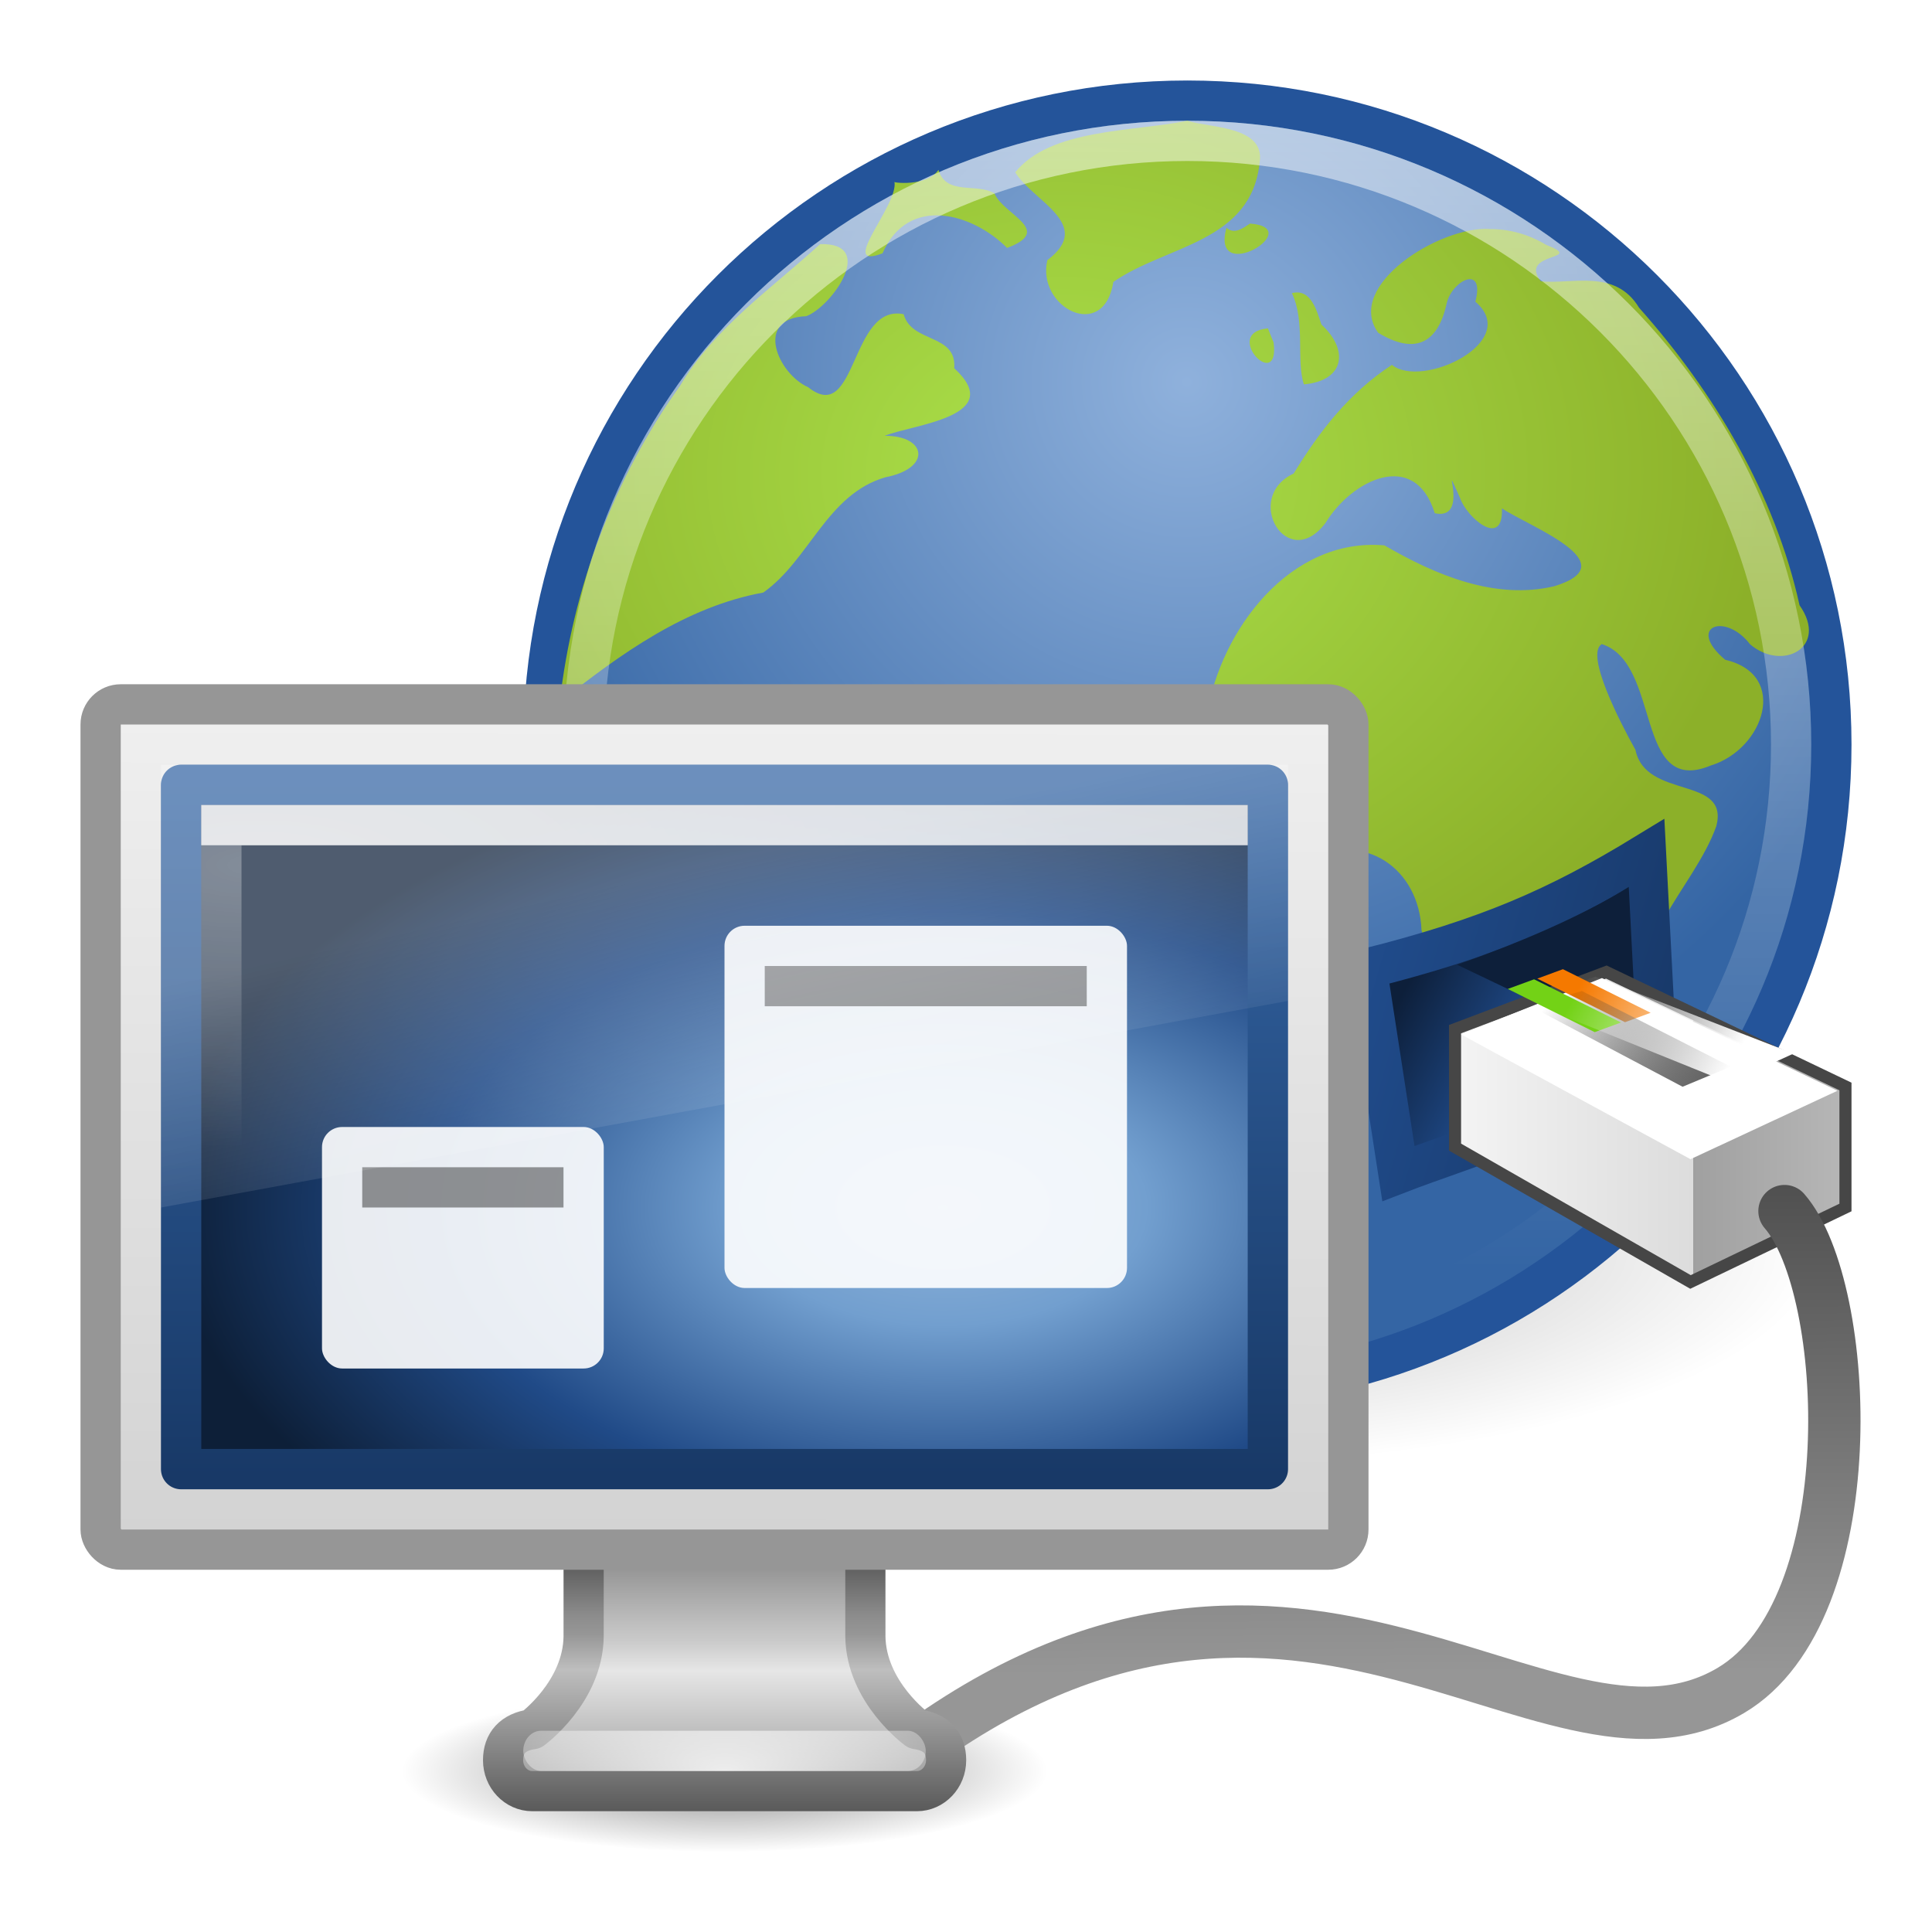 <?xml version="1.0" encoding="UTF-8"?>
<!-- Created with Inkscape (http://www.inkscape.org/) -->
<svg id="svg7324" width="48" height="48" version="1.1" xmlns="http://www.w3.org/2000/svg" xmlns:cc="http://creativecommons.org/ns#" xmlns:dc="http://purl.org/dc/elements/1.1/" xmlns:rdf="http://www.w3.org/1999/02/22-rdf-syntax-ns#" xmlns:xlink="http://www.w3.org/1999/xlink">
 <defs id="defs7326">
  <linearGradient id="linearGradient8090">
   <stop id="stop8092" style="stop-color:#214e90" offset="0"/>
   <stop id="stop8094" style="stop-color:#0d1f3a" offset="1"/>
  </linearGradient>
  <filter id="filter14190" color-interpolation-filters="sRGB">
   <feGaussianBlur id="feGaussianBlur14192" stdDeviation="0.789"/>
  </filter>
  <linearGradient id="linearGradient6602">
   <stop id="stop6604" style="stop-color:#fff" offset="0"/>
   <stop id="stop6606" style="stop-color:#fff;stop-opacity:0" offset="1"/>
  </linearGradient>
  <linearGradient id="linearGradient10691">
   <stop id="stop10693" offset="0"/>
   <stop id="stop10695" style="stop-opacity:0" offset="1"/>
  </linearGradient>
  <radialGradient id="radialGradient3743" cx="16.537" cy="31.564" r="16.336" gradientUnits="userSpaceOnUse" xlink:href="#linearGradient10691"/>
  <radialGradient id="radialGradient4496" cx="26.443" cy="11.03" r="15.5" gradientTransform="matrix(1.042 -.013 .011 .848 -.933 3.456)" gradientUnits="userSpaceOnUse">
   <stop id="stop8920" style="stop-color:#abe14b" offset="0"/>
   <stop id="stop8922" style="stop-color:#8cb029" offset="1"/>
  </radialGradient>
  <radialGradient id="radialGradient3213" cx="26.617" cy="-2.064" r="23" gradientTransform="matrix(-1.0871e-8 -.484 .835 0 25.16 42.885)" gradientUnits="userSpaceOnUse">
   <stop id="stop2749" style="stop-color:#8fb3d9" offset="0"/>
   <stop id="stop2751" style="stop-color:#729fcf" offset=".262"/>
   <stop id="stop2753" style="stop-color:#204a87" offset=".661"/>
   <stop id="stop2755" style="stop-color:#0d1f38" offset="1"/>
  </radialGradient>
  <linearGradient id="linearGradient3215" x1="10.014" x2="10.014" y1="44.96" y2="2.877" gradientTransform="matrix(.572 0 0 .41 4.274 18.244)" gradientUnits="userSpaceOnUse">
   <stop id="stop2759" style="stop-color:#183967" offset="0"/>
   <stop id="stop2761" style="stop-color:#3465a4" offset="1"/>
  </linearGradient>
  <linearGradient id="linearGradient3237" x1="12.938" x2="15.25" y1="8.438" y2="19.812" gradientTransform="matrix(.667 0 0 .733 2 16.8)" gradientUnits="userSpaceOnUse">
   <stop id="stop6594" style="stop-color:#fff;stop-opacity:.275" offset="0"/>
   <stop id="stop6596" style="stop-color:#fff;stop-opacity:0" offset="1"/>
  </linearGradient>
  <radialGradient id="radialGradient3245" cx="5.969" cy="-.646" r="20" gradientTransform="matrix(1.015 -.005 .002 .351 .385 21.744)" gradientUnits="userSpaceOnUse" xlink:href="#linearGradient6602"/>
  <linearGradient id="linearGradient3253" x1="20.147" x2="20.104" y1="-0" y2="31.983" gradientTransform="matrix(.661 0 0 .678 2.144 17.15)" gradientUnits="userSpaceOnUse">
   <stop id="stop6546" style="stop-color:#f0f0f0" offset="0"/>
   <stop id="stop6548" style="stop-color:#d2d2d2" offset="1"/>
  </linearGradient>
  <radialGradient id="radialGradient3256" cx="24" cy="38.641" r="8" gradientTransform="matrix(1.143 -3.144e-8 0 .438 -9.43 27.069)" gradientUnits="userSpaceOnUse" xlink:href="#linearGradient6602"/>
  <linearGradient id="linearGradient3259" x1="321.58" x2="321.58" y1="86.05" y2="95.149" gradientTransform="matrix(.645 0 0 .769 -188.43 -28.202)" gradientUnits="userSpaceOnUse">
   <stop id="stop4924" style="stop-color:#787878" offset="0"/>
   <stop id="stop4926" style="stop-color:#bebebe" offset=".336"/>
   <stop id="stop4928" style="stop-color:#c8c8c8" offset=".392"/>
   <stop id="stop4930" style="stop-color:#e6e6e6" offset=".505"/>
   <stop id="stop4932" style="stop-color:#8c8c8c" offset="1"/>
  </linearGradient>
  <linearGradient id="linearGradient3261" x1="22.452" x2="22.452" y1="30.05" y2="39.15" gradientTransform="matrix(.647 0 0 .769 2.466 14.885)" gradientUnits="userSpaceOnUse">
   <stop id="stop4912" style="stop-color:#3c3c3c" offset="0"/>
   <stop id="stop4914" style="stop-color:#8c8c8c" offset=".306"/>
   <stop id="stop4916" style="stop-color:#969696" offset=".371"/>
   <stop id="stop4918" style="stop-color:#bebebe" offset=".499"/>
   <stop id="stop4920" style="stop-color:#5a5a5a" offset="1"/>
  </linearGradient>
  <linearGradient id="linearGradient3264" x1="43.223" x2="39.48" y1="26.509" y2="24.55" gradientTransform="matrix(1.012 0 0 1.003 -.688 -.167)" gradientUnits="userSpaceOnUse" xlink:href="#linearGradient6602"/>
  <linearGradient id="linearGradient3268" x1="43.774" x2="39.727" y1="27.865" y2="25.092" gradientTransform="matrix(.973 0 0 .823 .047 3.963)" gradientUnits="userSpaceOnUse">
   <stop id="stop13132" style="stop-color:#616161" offset="0"/>
   <stop id="stop13134" style="stop-opacity:0" offset="1"/>
  </linearGradient>
  <linearGradient id="linearGradient3273" x1="46.224" x2="46.164" y1="41.508" y2="29.439" gradientUnits="userSpaceOnUse">
   <stop id="stop3698" style="stop-color:#969696" offset="0"/>
   <stop id="stop3700" style="stop-color:#505050" offset="1"/>
  </linearGradient>
  <linearGradient id="linearGradient3276" x1="136.31" x2="147.19" y1="29.457" y2="29.457" gradientTransform="matrix(1.034 0 0 1.003 -105.13 -.546)" gradientUnits="userSpaceOnUse">
   <stop id="stop3857" style="stop-color:#f5f5f5" offset="0"/>
   <stop id="stop3859" style="stop-color:#dcdcdc" offset=".556"/>
   <stop id="stop3861" style="stop-color:#a0a0a0" offset=".556"/>
   <stop id="stop3863" style="stop-color:#bebebe" offset="1"/>
  </linearGradient>
  <linearGradient id="linearGradient3280" x1="139.81" x2="137.04" y1="26.582" y2="26.142" gradientTransform="matrix(1.135 .383 -.381 1.132 -110.42 -58.018)" gradientUnits="userSpaceOnUse" xlink:href="#linearGradient8090"/>
  <linearGradient id="linearGradient3283" x1="135.06" x2="151.51" y1="25.485" y2="24.782" gradientTransform="matrix(1.135 .383 -.381 1.132 -110.42 -58.018)" gradientUnits="userSpaceOnUse" xlink:href="#linearGradient8090"/>
  <linearGradient id="linearGradient3286" x1="29.5" x2="29.5" y1="-1.773" y2="31.525" gradientUnits="userSpaceOnUse" xlink:href="#linearGradient6602"/>
  <radialGradient id="radialGradient3291" cx="6.703" cy="73.616" r="7.228" gradientTransform="matrix(1.11 0 0 .279 10.562 23.463)" gradientUnits="userSpaceOnUse" xlink:href="#linearGradient10691"/>
  <radialGradient id="radialGradient3294" cx="62.2" cy="-8.726" r="9.755" gradientTransform="matrix(1.94 0 0 1.94 -91.185 26.415)" gradientUnits="userSpaceOnUse">
   <stop id="stop8649" style="stop-color:#8fb1dc" offset="0"/>
   <stop id="stop8651" style="stop-color:#3465a4" offset="1"/>
  </radialGradient>
 </defs>
 <path id="path7005" transform="matrix(.96 0 0 .329 13.625 20.611)" d="m32.872 31.564c0.002 9.023-7.312 16.339-16.336 16.339-9.023 0-16.337-7.316-16.336-16.339-0.002-9.023 7.312-16.339 16.336-16.339 9.023 0 16.337 7.316 16.336 16.339z" style="fill:url(#radialGradient3743);filter:url(#filter14190);opacity:.5"/>
 <path id="path6495" d="m45.5 18.499c0 8.837-7.164 16.001-16 16.001-8.837 0-16-7.164-16-16.001 0-8.836 7.164-15.999 16-15.999 8.836 0 16 7.163 16 15.999z" style="fill:url(#radialGradient3294);stroke:#24549a"/>
 <path id="path2589" d="m26.022 43.985c0 1.113-3.591 2.015-8.022 2.015-4.43 0-8.022-0.902-8.022-2.015s3.591-2.015 8.022-2.015c4.43 0 8.022 0.902 8.022 2.015z" style="fill:url(#radialGradient3291);opacity:.5"/>
 <g id="g7013" transform="matrix(1.086 0 0 1.097 -2.709 -1.924)">
  <path id="path7015" d="m29.661 4.489c-1.277 0.254-3.131 0.176-3.941 1.167 0.4 0.654 1.82 1.179 0.735 1.99-0.253 1.067 1.291 1.869 1.51 0.493 1.201-0.83 3.163-0.886 3.348-2.717 0.122-0.815-1.144-0.77-1.651-0.932zm0.892 2.422c-0.376 1.34 1.863 0.004 0.538-0.094-0.153 0.101-0.36 0.258-0.538 0.094zm-6.59-1.31c-0.26 0.394-1.084 0.287-1.006 0.27 0.101 0.522-1.324 2.021-0.273 1.62 0.591-1.341 2.072-0.899 2.85-0.122 1.09-0.405-0.092-0.753-0.289-1.236-0.402-0.241-1.105 0.055-1.281-0.531zm12.604 1.339c-1.136-0.065-3.314 1.282-2.545 2.349 0.853 0.515 1.374 0.232 1.57-0.672 0.13-0.522 0.88-0.882 0.655-0.031 1.069 0.906-1.223 1.985-1.909 1.431-0.989 0.642-1.662 1.514-2.248 2.461-1.172 0.544-0.146 2.267 0.729 1.119 0.603-0.98 2.045-1.681 2.499-0.219 0.857 0.179 0.069-1.471 0.579-0.345 0.152 0.444 0.993 1.159 0.958 0.233 0.6 0.405 2.901 1.248 1.196 1.765-1.361 0.318-2.723-0.259-3.885-0.926-2.154-0.185-3.747 1.907-4.065 3.85-0.274 1.384 0.584 3.701 2.311 3.274 1.302-0.664 2.55 0.2 2.603 1.592 0.209 0.833 1.145 0.66 1.764 0.947l3.471 1.037c-0.645-1.655 0.999-2.917 1.51-4.343 0.298-1.149-1.616-0.592-1.851-1.726-0.349-0.618-1.158-2.168-0.77-2.395 1.373 0.432 0.737 3.478 2.498 2.748 1.207-0.365 1.797-2.054 0.324-2.393-0.896-0.749-4e-3 -1.088 0.568-0.353 0.74 0.631 1.809 0.071 1.134-0.882-0.565-2.527-1.955-4.827-3.671-6.738-0.55-0.896-1.544-0.521-2.248-0.599-0.524-0.672 1.059-0.469 0.124-0.824-0.391-0.235-0.846-0.364-1.302-0.358zm-15.31 0.342c-1.123 1.018-2.409 1.884-3.207 3.212-1.516 2.095-2.455 4.593-2.75 7.159 1.389-1.088 2.884-2.159 4.656-2.479 1.058-0.738 1.453-2.225 2.795-2.611 1.07-0.205 0.94-0.946-0.016-0.939 0.637-0.259 2.802-0.428 1.59-1.53 0.061-0.792-0.977-0.564-1.157-1.224-1.228-0.248-1.064 2.54-2.184 1.654-0.689-0.301-1.255-1.566-0.045-1.609 0.582-0.214 1.624-1.669 0.319-1.632h-6e-6zm10.792 1.111c0.315 0.641 0.095 1.53 0.275 2.066 0.939-0.082 1.032-0.783 0.401-1.355-0.106-0.304-0.233-0.824-0.676-0.711zm-0.547 0.798c-1.077 0.092 0.279 1.485 0.129 0.319l-0.06-0.146-0.069-0.172h2e-6z" style="fill:url(#radialGradient4496)"/>
 </g>
 <path id="path6495-2" d="m44.5 18.499c0 8.284-6.716 15.001-15 15.001-8.284 0-15-6.716-15-15.001 0-8.284 6.716-14.999 15-14.999 8.284 0 15 6.715 15 14.999z" style="fill:none;opacity:.6;stroke:url(#linearGradient3286)"/>
 <path id="path7111" d="m41.152 26.166c-1.781 1.51-4.726 2.338-6.409 2.99l-0.786-5.092c2.999-0.754 4.725-1.506 6.938-2.858l0.258 4.961z" style="fill-rule:evenodd;fill:url(#linearGradient3280);stroke-width:1px;stroke:url(#linearGradient3283)"/>
 <path id="path8098" d="m40.675 26.108-4.472-2.139c1.502-0.534 2.995-1.155 4.263-1.934l0.21 4.072z" style="fill-rule:evenodd;fill:#0d1f3a"/>
 <path id="path8110" d="m39.909 24.15-3.759 1.419v2.931l5.85 3.35 3.85-1.85v-3.007l-5.941-2.843z" style="fill-rule:evenodd;fill:url(#linearGradient3276);stroke-width:.3;stroke:#464646"/>
 <path id="path7035" d="m44.335 30.089c1.665 1.911 2.038 9.917-1.335 11.911-4.639 2.743-11-6-21 2" style="fill:none;stroke-linecap:round;stroke-width:1.3;stroke:url(#linearGradient3273)"/>
 <path id="path8108" d="m45.65 27.1-5.85-2.8-3.5 1.4 5.7 3.1 3.65-1.7z" style="fill-rule:evenodd;fill:#fff"/>
 <rect id="rect13100" transform="matrix(.939 -.345 .896 .445 0 0)" x="-6.587" y="49.53" width=".678" height="2.433" rx=".599" ry="0" style="fill:#f57900"/>
 <path id="path13098" d="m39.303 24.622-1.303 0.367 3.803 2.011 1.197-0.499-3.697-1.879z" style="fill-rule:evenodd;fill:url(#linearGradient3268)"/>
 <rect id="rect13120" transform="matrix(.939 -.345 .896 .445 0 0)" x="-7.353" y="49.514" width=".696" height="2.411" rx="0" ry="0" style="fill:#73d216"/>
 <path id="path9151" d="m39.632 24.265-1.765 0.582 5.097 2.059 1.595-0.73-4.926-1.912z" style="fill-rule:evenodd;fill:url(#linearGradient3264)"/>
 <path id="path4675" d="m14.5 35.269v5.385c-0.014 1.386-1.275 2.308-1.275 2.308-0.485 0.068-0.726 0.343-0.726 0.769 0 0.426 0.326 0.769 0.726 0.769h9.555c0.399 0 0.726-0.343 0.726-0.769 0-0.426-0.241-0.701-0.726-0.769 0 0-1.265-0.922-1.28-2.308v-5.385h-7z" style="enable-background:new;fill:url(#linearGradient3259);stroke-dashoffset:.5;stroke-linecap:round;stroke-linejoin:round;stroke-width:.998;stroke:url(#linearGradient3261)"/>
 <rect id="rect4703" x="13" y="43" width="10" height="1" rx=".444" ry=".5" style="enable-background:new;fill:url(#radialGradient3256);opacity:.8"/>
 <rect id="rect2722" x="2.5" y="17.5" width="31" height="21" rx=".5" ry=".5" style="fill:url(#linearGradient3253);stroke-dashoffset:.5;stroke-linecap:round;stroke-linejoin:round;stroke:#969696"/>
 <rect id="rect2716" x="4.5" y="19.5" width="27" height="17" style="color:#000000;fill-rule:evenodd;fill:url(#radialGradient3213);stroke-linecap:round;stroke-linejoin:round;stroke-width:1.002;stroke:url(#linearGradient3215)"/>
 <rect id="rect6600" x="5.5" y="20.5" width="25" height="15" style="fill:none;opacity:.3;stroke-linecap:square;stroke:url(#radialGradient3245)"/>
 <rect id="rect4934" x="5" y="20" width="26" height="1" style="fill:#fff;opacity:.8"/>
 <rect id="rect4936" x="8" y="28" width="7" height="6" rx=".5" ry=".5" style="fill:#fff;opacity:.9"/>
 <rect id="rect4936-2" x="18" y="23" width="10" height="9" rx=".5" ry=".5" style="fill:#fff;opacity:.9"/>
 <rect id="rect4960" x="9" y="29" width="5" height="1" style="opacity:.4"/>
 <rect id="rect4960-1" x="19" y="24" width="8" height="1" style="opacity:.4"/>
 <path id="rect6588" d="m4 19h28v5.867l-28 5.133v-11z" style="fill:url(#linearGradient3237)"/>
</svg>

